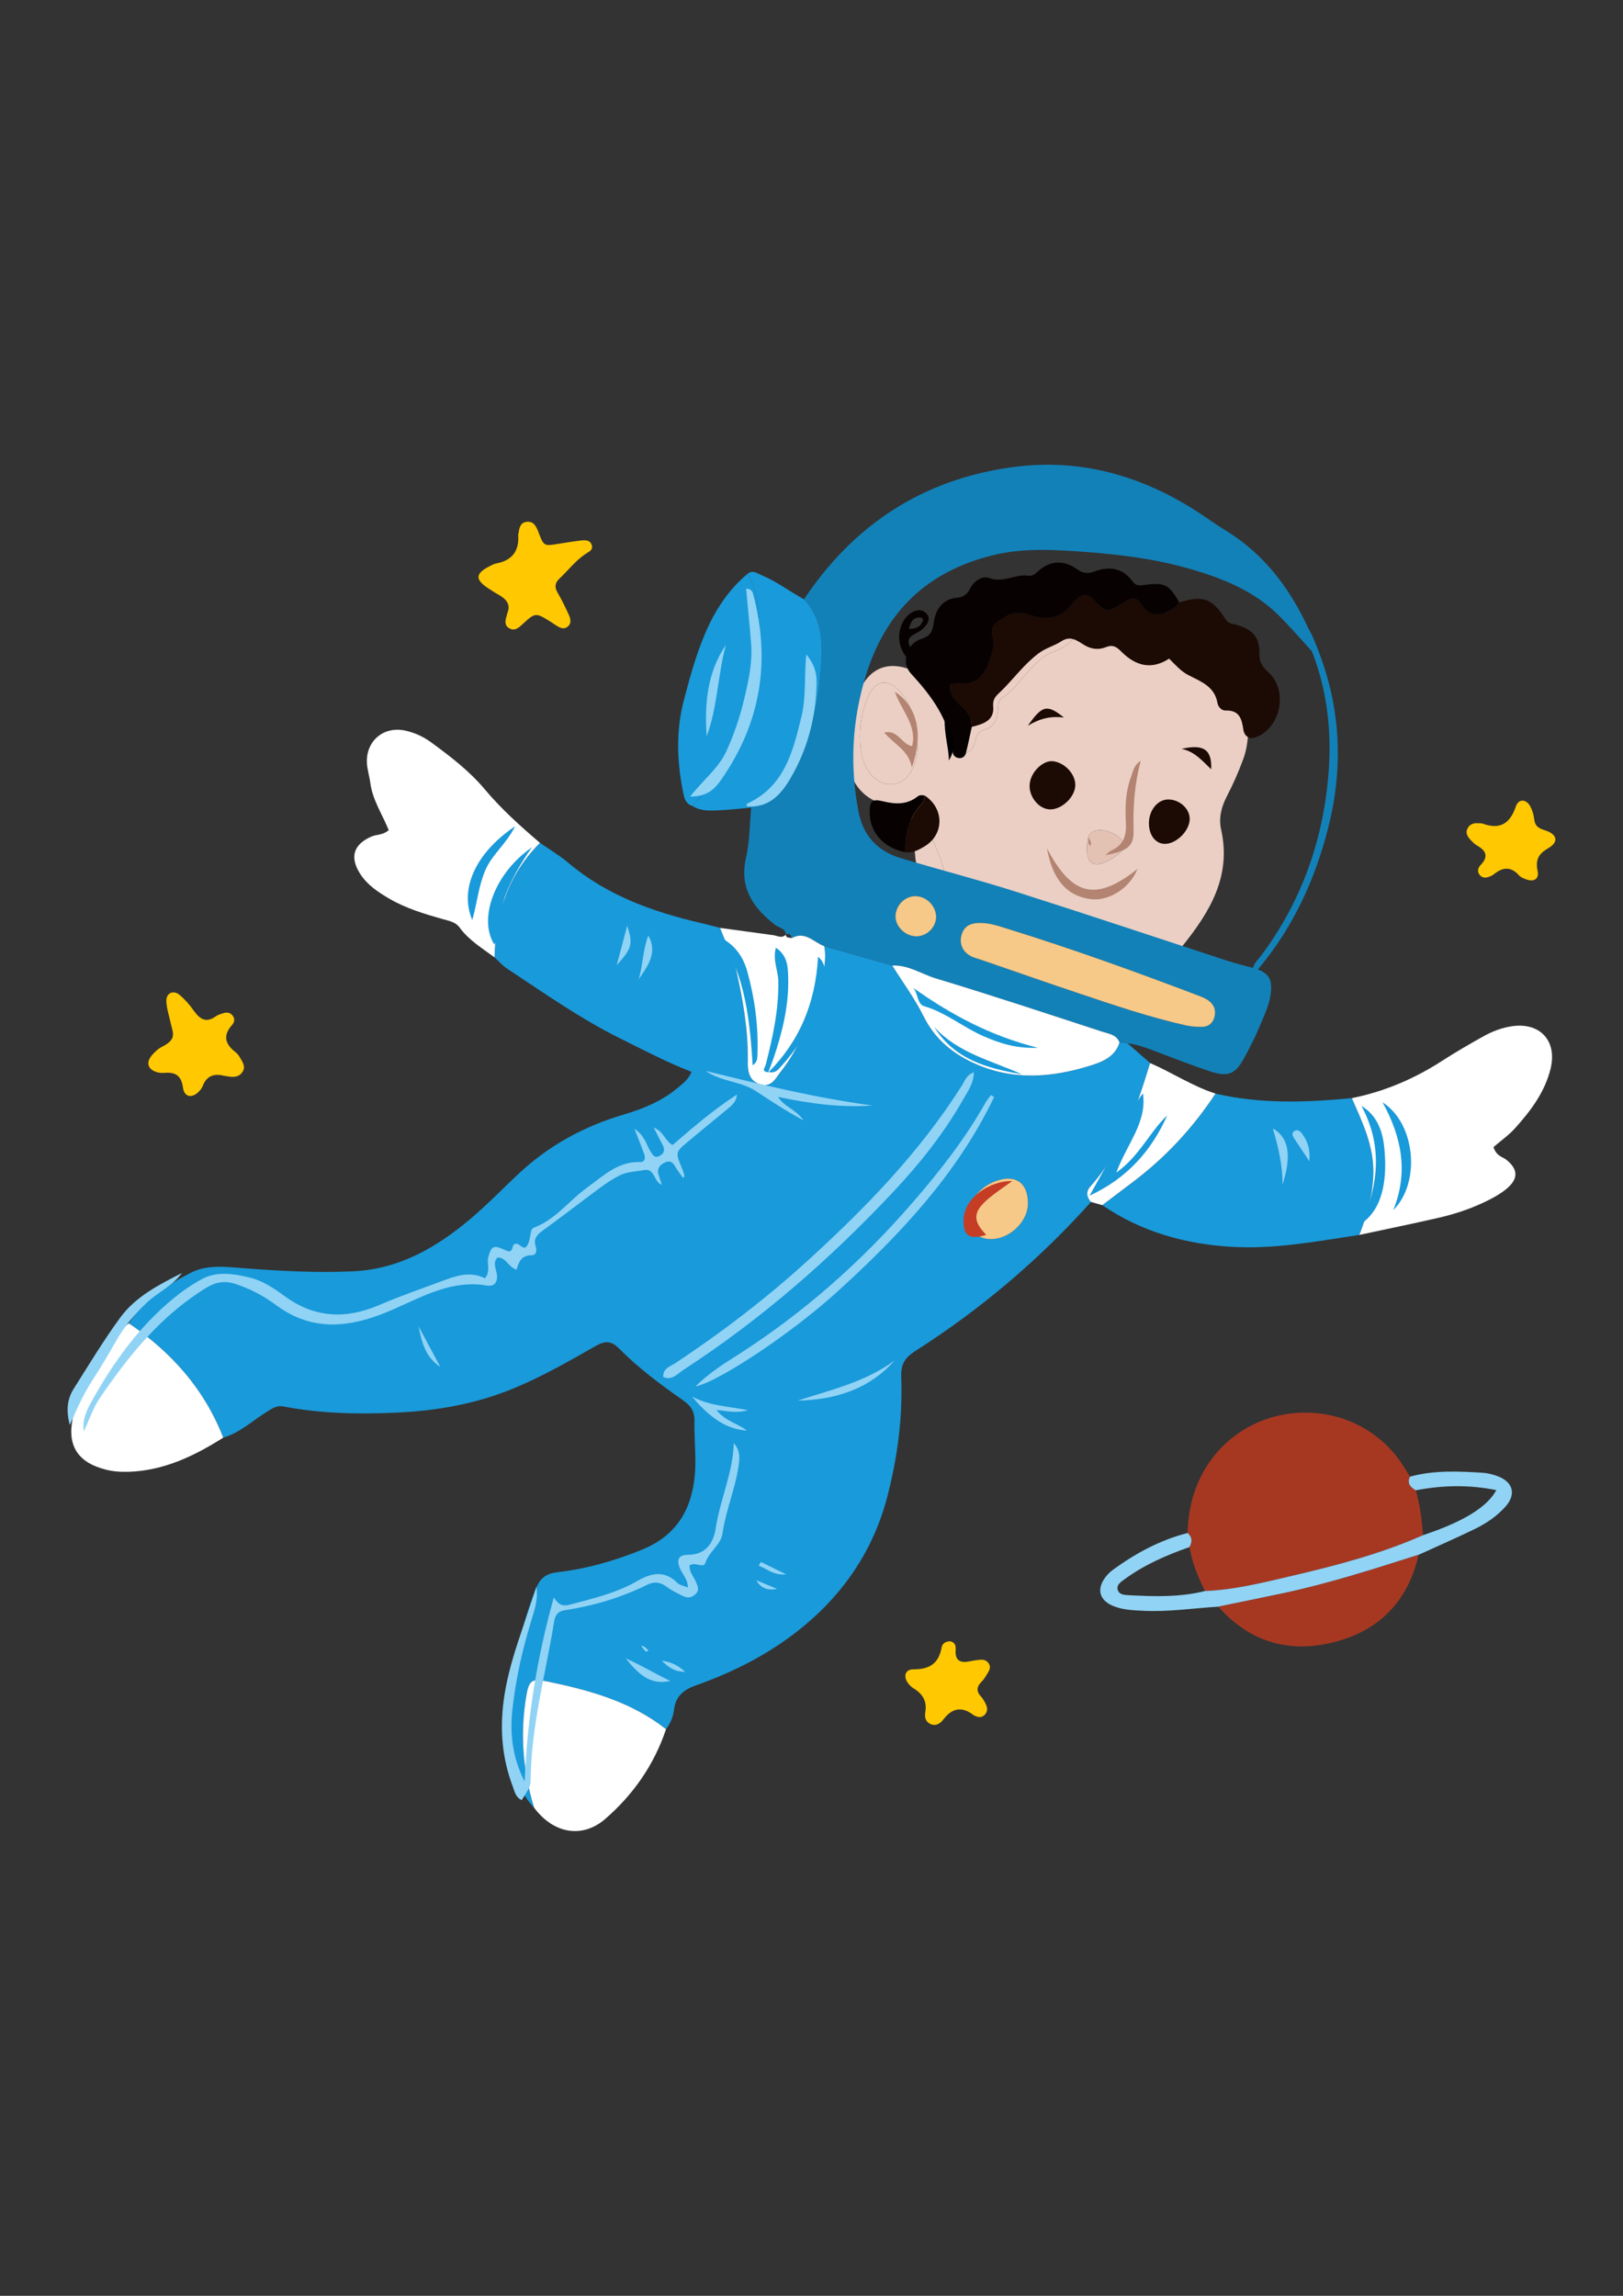 <?xml version="1.0" encoding="UTF-8"?>
<!DOCTYPE svg PUBLIC "-//W3C//DTD SVG 1.1//EN" "http://www.w3.org/Graphics/SVG/1.1/DTD/svg11.dtd">
<!-- Creator: CorelDRAW 2021 (64-Bit) -->
<svg xmlns="http://www.w3.org/2000/svg" xml:space="preserve" width="210mm" height="297mm" version="1.1" style="shape-rendering:geometricPrecision; text-rendering:geometricPrecision; image-rendering:optimizeQuality; fill-rule:evenodd; clip-rule:evenodd"
viewBox="0 0 21000 29700"
 xmlns:xlink="http://www.w3.org/1999/xlink"
 xmlns:xodm="http://www.corel.com/coreldraw/odm/2003">
 <rect x="0" y="0" width="21000" height="29700" fill="#333333" stroke="none"/>
 <defs>
  <style type="text/css">
   <![CDATA[
    .fil13 {fill:black;fill-rule:nonzero}
    .fil6 {fill:#070201;fill-rule:nonzero}
    .fil8 {fill:#1281B8;fill-rule:nonzero}
    .fil7 {fill:#199ADA;fill-rule:nonzero}
    .fil5 {fill:#1C0A05;fill-rule:nonzero}
    .fil1 {fill:#90D3F5;fill-rule:nonzero}
    .fil0 {fill:#A63822;fill-rule:nonzero}
    .fil11 {fill:#B38471;fill-rule:nonzero}
    .fil12 {fill:#C53D25;fill-rule:nonzero}
    .fil4 {fill:#E3C1B3;fill-rule:nonzero}
    .fil3 {fill:#EBCFC4;fill-rule:nonzero}
    .fil10 {fill:#F6C988;fill-rule:nonzero}
    .fil2 {fill:#FFC800;fill-rule:nonzero}
    .fil9 {fill:white;fill-rule:nonzero}
   ]]>
  </style>
 </defs>
 <g id="Layer_x0020_1">
  <path class="fil0" d="M15365.47 19831.8c10.22,-329.7 90.62,-637.4 280.65,-912.17 581.11,-840.3 1837.62,-864.78 2449.18,-46.06 54.32,72.71 98.81,152.76 147.82,229.44 -40.39,87.1 6.28,136.76 75.86,176.58 53.15,190 81.52,383.95 92.94,580.62 -546.33,241.92 -1121.59,392.02 -1700.63,527.24 -369.22,86.22 -738.15,179.66 -1120.11,195.13 -90.16,-181.3 -166.86,-367.36 -200.55,-568.59 37.16,-67.04 38.05,-129.05 -25.16,-182.19z"/>
  <path class="fil1" d="M15365.47 19831.8c63.21,53.15 62.32,115.15 25.18,182.19 -297.12,104.16 -584.5,228.36 -839.88,416.24 -45.24,33.29 -106.8,69.09 -88.71,135.61 17.99,66.17 88.46,67.64 144.38,70.61 330.05,17.5 660,27.3 984.74,-53.92 381.96,-15.47 750.89,-108.9 1120.11,-195.13 579.06,-135.22 1154.3,-285.32 1700.67,-527.28 508.95,-169.16 828,-358.45 948.97,-583.07 -355.41,-72 -697.92,-63.74 -1041.93,2.49 -69.58,-39.81 -116.25,-89.48 -75.86,-176.58 310.36,-84.96 626.4,-70.28 942.08,-50.3 65.54,4.15 132.37,21.56 194.15,44.75 198.05,74.31 241.01,232.86 102.25,390.41 -111.16,126.23 -251.11,220.24 -401.24,293.2 -239.09,116.17 -482.97,222.51 -724.82,333.04 -583.63,185.29 -1166.45,373.54 -1766.57,500.34 -274.63,58.03 -549.76,113.66 -824.67,170.38 -322.14,19.51 -642.5,69.21 -966.74,53.5 -132.93,-6.44 -266.47,-10.48 -391.14,-61.13 -183.68,-74.62 -221.53,-219.87 -100.96,-376.48 25.03,-32.52 54.95,-63.09 87.94,-87.34 295.63,-217.44 614.25,-389.26 972.05,-481.53z"/>
  <path class="fil0" d="M15764.32 20784.79c274.91,-56.72 550.04,-112.35 824.67,-170.38 600.13,-126.81 1182.95,-315.05 1766.57,-500.34 -137.55,601.7 -512.84,985.11 -1103.29,1132.22 -578.34,144.07 -1085.44,-6.32 -1487.95,-461.5z"/>
  <path class="fil2" d="M6566.35 7925.14c42.42,-101.69 -12.44,-173.57 -110.58,-228.41 -50.59,-28.26 -99.31,-60.11 -147.63,-92.23 -162.24,-107.82 -155.84,-186.94 22.42,-277.43 29.47,-14.96 59.76,-31.97 91.58,-38.06 201.99,-38.62 296.59,-158.55 282.98,-363.9 -0.54,-8.12 1.7,-16.47 3.08,-24.64 11.17,-66.57 21.68,-139.27 104.34,-149.47 93.17,-11.5 125.76,58.64 154.02,132.21 70.21,182.82 71.28,181.93 250.9,153.21 98.19,-15.7 196.4,-31.99 295.14,-43.31 57.45,-6.58 123.62,-11.36 144.85,60.92 17.92,60.95 -34.6,81.36 -77.37,109.55 -132.76,87.48 -228.5,215.53 -342.91,323.3 -56.32,53.04 -64.19,106.91 -24.27,176.17 53.73,93.22 101.26,190.35 146.13,288.24 24.45,53.34 39.59,114.36 -17.64,158.67 -47.04,36.44 -94.4,12.25 -137.92,-14.26 -28.28,-17.24 -54.81,-37.36 -83.02,-54.71 -191.75,-117.85 -192.82,-118.79 -364.51,38.85 -45.13,41.44 -91.11,81.31 -152.64,54.72 -79.15,-34.2 -69.13,-102.53 -47.06,-169.87 2.55,-7.85 4.14,-16.04 10.11,-39.55z"/>
  <path class="fil2" d="M2891.12 13915.48c-115.89,-28.6 -216.95,-2.45 -267.96,133.47 -8.51,22.66 -24.38,43.7 -40.65,62.13 -89.11,100.85 -196.88,89.29 -214.43,-39.1 -22.61,-165.31 -104.44,-205.54 -248.47,-192.62 -32.13,2.89 -67.06,-1.68 -97.81,-11.67 -108.22,-35.18 -134.47,-121.05 -60.48,-211.35 36.14,-44.1 81.1,-87.13 131.23,-112.51 202.49,-102.46 145.88,-172.85 111.83,-326.66 -19.62,-88.67 -49.25,-177.49 -52.05,-266.93 -3.24,-103.72 90.35,-147.07 170.54,-80.12 69.21,57.79 130.69,128.31 182.86,202.2 77.51,109.78 158.53,168.04 286.63,75.41 26.18,-18.92 59.99,-28.14 91.3,-38.9 51.75,-17.8 100.42,-10.24 131.88,36.94 25.76,38.62 15.87,81.57 -13.53,114.61 -122.36,137.41 -87.85,250.41 47.99,353.08 25.52,19.29 44.45,49.54 60.99,77.89 33.32,57.12 71.3,115.19 21.61,183.14 -39.53,54.06 -95.29,60.69 -155.42,54.36 -24.67,-2.62 -49.13,-7.56 -86.06,-13.37z"/>
  <path class="fil2" d="M12298.46 21232.95c61.11,15.56 70.74,59.24 66.76,114.59 -10.29,143.71 70.04,169.47 189.79,142.77 32.39,-7.23 65.59,-11.06 98.53,-15.63 50.68,-7.02 101.41,-8.14 135.54,38.33 44.31,60.32 3.38,109.81 -26.43,158.8 -17.22,28.3 -35.23,57.51 -58.68,80.38 -62.93,61.37 -78.17,121.14 -13.25,192.17 27.53,30.12 48.81,67.53 66.34,104.76 22.42,47.62 23.17,97.02 -18.48,137.08 -33.83,32.53 -73.5,33.13 -114.73,14.25 -7.56,-3.47 -16.59,-4.78 -22.89,-9.71 -151.15,-118.58 -278.62,-99.19 -395.92,54.95 -38.27,50.3 -100.54,92.84 -174.86,52.75 -61.93,-33.43 -67.15,-96.32 -57.47,-152.88 24.55,-143.64 -40.04,-236.09 -155.31,-306.57 -20.97,-12.81 -40.08,-30.45 -56.12,-49.23 -79.61,-93.19 -55.58,-195.28 59.47,-194.37 208.57,1.63 326.74,-78.03 363.18,-285.34 9.02,-51.36 57.58,-79.02 114.53,-77.1z"/>
  <path class="fil2" d="M19134.69 10649.86c16.45,1.42 34.2,-0.46 49.25,5.02 223.93,81.36 353.83,1.07 429.59,-221.81 34.69,-102.01 133.14,-97.98 185.19,-3.61 27.32,49.54 45.96,108.15 51.66,164.38 8.96,88.31 51.07,120.1 135.52,145.86 163.89,49.98 186.69,152.11 48.42,232.05 -129.05,74.62 -168.98,150.85 -139.02,296.45 21.93,106.49 -50.61,146.13 -156.47,104.76 -30.45,-11.9 -64.52,-25.99 -85.23,-49.42 -104.83,-118.62 -211.79,-105.16 -324.12,-13.9 -12.67,10.29 -27.6,18.46 -42.6,25.1 -47.86,21.19 -98.4,30.89 -137.62,-11.88 -40.69,-44.38 -26.76,-95.88 9.75,-133.84 105.37,-109.55 67.67,-185.8 -48.63,-251.49 -28.28,-15.98 -52.61,-40.46 -75.44,-64.21 -41.32,-43.02 -77.56,-92.07 -47.27,-154.47 28.78,-59.26 84.23,-75.15 147.02,-68.99z"/>
  <path class="fil3" d="M14010.68 8093.23c51.17,15.38 76.07,61.72 112.44,94.71 86.21,78.16 157.94,92.07 251.98,-8.7 103.93,-111.37 161.93,-94.27 253.91,34.58 28.89,40.46 49.32,86.96 78.23,127.4 106.79,149.42 156.8,167.88 334.81,105.07 107.82,-38.03 206.27,-74.31 280.68,53.73 27.76,47.74 77.6,57.63 130.52,53.57 43.37,-3.33 98.21,4.03 109.88,41.79 41.84,135.43 131.44,168.26 258.06,143.66 6.48,-1.26 20.81,6.07 21.33,10.57 24.45,209.67 307.98,243.6 310.43,482.81 2.07,201.79 3.52,396.94 -66.85,588.35 -60.34,164.1 -130.17,323.51 -210.95,478.63 -70.7,135.78 -108.92,281.56 -74.8,433.9 134.68,601.23 -145.39,1062.57 -497.93,1501.33 -34.65,43.12 -77.04,65.08 -128.73,60.43 -65.92,-5.93 -133.23,-13.14 -196.26,-32.06 -930.09,-279.11 -1856.7,-568.91 -2763.85,-917.18 1.1,-24.87 7.88,-51.07 2.45,-74.43 -65.4,-282.14 -228.57,-527.92 -298.48,-810.46 -23.91,-96.6 -123.06,-96.01 -199.64,-22.02 -484.75,5.32 -763.25,-268.22 -756.32,-748.2 3.76,-260.14 49.96,-513.73 156.98,-752.01 133.05,-296.29 373.85,-394.85 676.64,-270.22 371.72,153 524.34,462.82 573.18,839.51 -59.38,86.4 -75.11,168.23 40.43,219.75 87.55,39.04 171.31,-4.03 202.97,-115.15 21.18,-74.36 29.75,-146.2 118.6,-168.7 137.39,-34.83 169.31,-145.04 183.51,-264.27 6.88,-57.8 0.26,-124.15 56.75,-155.98 126.95,-71.47 199.85,-190.7 293.91,-293.53 103.51,-113.17 224.95,-250.55 356.77,-293.88 195.5,-64.26 292.05,-192.53 389.35,-343zm-2141.51 1524.6c-15.58,-250.95 -55.79,-496.23 -238.63,-687.51 -148.84,-155.72 -306.48,-124.5 -392.68,69.32 -68.15,153.21 -105.26,321.9 -108.27,481.48 -3.29,175.16 8.35,366.54 126.44,520.85 166.83,218.02 447.98,185.2 555.92,-67.8 42.27,-99.09 71.51,-204.29 57.22,-316.34zm2195.62 1344.72c-1.77,154.79 37.71,220.08 132.77,219.59 106.61,-0.54 347.34,-160.21 353.54,-234.48 7.19,-86.36 -162.68,-204.24 -299.81,-208.06 -139.53,-3.89 -184.53,49.91 -186.5,222.95z"/>
  <path class="fil3" d="M14010.68 8093.23c-97.3,150.47 -193.87,278.74 -389.41,343.02 -131.83,43.33 -253.26,180.71 -356.77,293.88 -94.06,102.83 -166.97,222.04 -293.91,293.53 -56.51,31.82 -49.88,98.16 -56.75,155.98 -14.19,119.23 -46.1,229.44 -183.51,264.27 -88.85,22.52 -97.42,94.34 -118.6,168.7 -31.64,111.14 -115.41,154.19 -202.97,115.15 -115.54,-51.52 -99.8,-133.37 -40.43,-219.75 113.61,-63 145.48,-214.88 293.93,-250.83 77,-18.64 81.48,-115.27 61.64,-194.34 -31.61,-125.95 0.42,-211.59 142.42,-235.74 38.97,-6.63 100,-25.38 107.78,-51.43 69.63,-233.1 321.09,-272.49 452.87,-436.54 33.16,-41.27 75.08,-68.15 124.71,-76.04 106.02,-16.84 175.4,-72.52 236.13,-162.37 58.21,-86.12 145.1,-107.66 222.87,-7.49z"/>
  <path class="fil3" d="M11717.88 10438.91c76.58,-73.99 175.74,-74.59 199.64,22.02 69.91,282.54 233.08,528.33 298.48,810.46 5.43,23.36 -1.35,49.56 -2.45,74.43 -78.56,13.04 -143.69,-31.43 -215.13,-49.35 -103.37,-25.94 -146.32,-89.97 -154.09,-195.56 -12.76,-173.2 -38.75,-345.38 -55.55,-518.35 -5.7,-58.81 -2.9,-117.5 -70.9,-143.65z"/>
  <path class="fil3" d="M11869.17 9617.83c14.32,112.07 -14.95,217.25 -57.23,316.35 -107.94,253 -389.1,285.81 -555.92,67.8 -118.09,-154.32 -129.73,-345.71 -126.44,-520.85 3.01,-159.57 40.13,-328.25 108.27,-481.48 86.21,-193.81 243.85,-225.03 392.68,-69.32 182.85,191.27 223.06,436.55 238.64,687.5z"/>
  <path class="fil4" d="M14064.79 10962.55c1.96,-173.02 46.97,-226.82 186.48,-222.95 137.15,3.82 307,121.7 299.81,208.06 -6.18,74.25 -246.93,233.94 -353.54,234.48 -95.02,0.49 -134.5,-64.8 -132.75,-219.59z"/>
  <path class="fil5" d="M15258.69 7793.07c308.05,-93.07 423.73,-56.14 597.66,216.77 40.76,63.95 91.05,57.4 143.55,72.84 207.81,61.13 300.04,158.31 295.28,373.68 -2.63,118.53 44.61,174.18 121.99,246.07 250.81,233 154.12,709.36 -162.51,833.02 -92.4,36.09 -154.84,-15.05 -166.74,-95.97 -20.97,-142.52 -52.55,-254.17 -231.61,-247.59 -50,1.84 -95.38,-48.84 -103.48,-97.14 -35.96,-214.45 -215.3,-278.72 -373.47,-359.61 -100.12,-51.21 -168.67,-131.9 -252.09,-214.73 -233.29,152.76 -440.56,90.21 -623.33,-95.52 -58.36,-59.31 -108.66,-88.34 -194.71,-52.9 -86.42,35.6 -179.2,28.89 -264.78,-18.85 -97.21,-54.22 -181.62,-141.63 -312.88,-56.28 -92.16,59.92 -198.5,83.69 -295.3,156.66 -184.24,138.9 -313.6,319.03 -471.75,475.95 -67.6,67.08 -123.2,99.42 -113.38,212.85 15.82,182.47 -134.7,225.84 -277.06,260.82 8.75,-121.42 -63.35,-199.76 -143.13,-276.27 -75.16,-72.08 -155.28,-144.43 -134.07,-277.67 50.45,-2.96 91.47,-10.59 131.39,-6.79 191,18.17 296.42,-94.75 356.49,-250.22 40.83,-105.63 93.05,-237.35 63.05,-333.27 -56.75,-181.46 67.24,-216.69 164.97,-282.01 98.47,-65.82 215.58,-53.6 313.3,-20.07 224.6,77.05 405.18,41.6 550.71,-150.27 19.83,-26.15 45.57,-48.44 71,-69.63 69.27,-57.72 129.89,-50.52 194.93,15.28 178.8,180.83 180.83,179.36 403.73,37.47 84.75,-53.95 154.3,-79.78 223.76,33.2 78.7,127.98 209.18,160.14 333.74,88.94 54.57,-31.26 121.73,-55.55 154.74,-118.76z"/>
  <path class="fil6" d="M15258.69 7793.07c-33.01,63.21 -100.17,87.5 -154.74,118.7 -124.57,71.21 -255.05,39.06 -333.74,-88.94 -69.48,-112.98 -139,-87.15 -223.76,-33.2 -222.9,141.89 -224.93,143.34 -403.73,-37.47 -65.07,-65.78 -125.67,-72.99 -194.93,-15.28 -25.43,21.18 -51.15,43.47 -71,69.63 -145.53,191.85 -326.11,227.33 -550.71,150.27 -97.74,-33.53 -214.85,-45.75 -313.3,20.07 -97.72,65.33 -221.71,100.56 -164.97,282.01 30,95.94 -22.23,227.66 -63.05,333.27 -60.08,155.47 -165.5,268.38 -356.49,250.22 -39.92,-3.8 -80.94,3.83 -131.39,6.79 -21.23,133.25 58.89,205.59 134.07,277.67 79.78,76.51 151.88,154.86 143.13,276.27 -24.87,112.98 -47.37,226.57 -75.79,338.66 -10.89,42.89 -45.55,71.7 -93.24,65.1 -44.63,-6.18 -74.99,-35.11 -79.54,-81.85 -40.18,-412.49 -271.88,-721.6 -540.17,-1013.09 -124.39,-135.15 -62.02,-381.57 132.93,-445.5 128.57,-42.18 148,-100.56 164.36,-219.07 22.56,-163.38 115.62,-299.3 303.05,-315.46 87.92,-7.58 131.44,-49.86 168.6,-121.66 50.94,-98.47 156.85,-165.45 246.59,-132.18 180.79,67.04 336,-55.6 504.98,-30.1 56.93,8.59 91.82,-28.46 129.5,-61.48 161.44,-141.49 335.06,-140.54 502.6,-21.81 77.96,55.27 139.42,59.96 225.66,27.46 189.19,-71.26 363.02,-45.38 489.46,127.73 42.32,57.94 82.79,57.14 147.54,48.13 269.85,-37.49 327.14,-5.57 458.08,225.11z"/>
  <path class="fil6" d="M11714.89 11025.97c-280.44,-54.81 -463.31,-259.32 -462.05,-516.71 0.72,-147.79 31.68,-178.41 173.48,-143.1 159.53,39.74 309.45,45.68 446.29,-62.41 28.46,-22.49 61.37,-18.76 94.06,-10.83 -9.38,31.36 -9.43,71.72 -29.63,92.7 -173.29,179.99 -231.69,397.96 -222.15,640.35z"/>
  <path class="fil5" d="M11714.89 11025.97c-9.52,-242.39 48.88,-460.36 222.15,-640.34 20.2,-20.97 20.23,-61.32 29.63,-92.7 250.97,165.15 252.18,500.4 -0.98,654.47 -75.19,45.72 -155.67,89.52 -250.8,78.57z"/>
  <path class="fil7" d="M14115.83 15548.85c-668.57,747.62 -1427.93,1389.34 -2272.43,1928.57 -134.82,86.08 -188.95,171.06 -182.56,336.74 20.25,525.93 -49.11,1047.73 -181.76,1554.33 -175.05,668.54 -545.11,1225.61 -1078.46,1667.03 -413.77,342.46 -885.75,586.92 -1389.94,764.89 -164.61,58.1 -267.93,139.14 -289.8,318.82 -10.9,89.53 -46.22,176.45 -103.22,250.67 -451.12,-355.69 -986.9,-503.27 -1534.47,-616.91 -206.97,-42.95 -240.85,-15.7 -276.55,204.02 -78.54,483.46 -39.36,960.12 103.97,1428.32 -177.84,-188.7 -264.5,-421.8 -305.9,-670.13 -62.16,-372.73 -55.86,-749.26 30.15,-1115.94 83.3,-355.08 161.14,-712.83 301.51,-1053.62 55.84,-135.56 135.28,-189.7 274.66,-205.99 381.62,-44.64 747.79,-149.08 1104.02,-295.66 467.93,-192.54 657.77,-562.56 680.26,-1038.75 9.78,-207.18 -14.72,-415.8 -9.8,-623.44 2.94,-123.99 -48.58,-197.45 -145.3,-265.18 -293.14,-205.26 -581.02,-419.23 -833.25,-674.07 -104.04,-105.12 -187.69,-93.98 -304.41,-27.32 -338.57,193.38 -676.17,386.3 -1038.66,538.09 -484.33,202.81 -986.77,294.16 -1504.09,319.87 -498.98,24.8 -998.11,16.45 -1491.14,-78.1 -85.79,-16.45 -139.11,21.82 -204.21,61.11 -191.15,115.38 -354.66,277.8 -576,342.14 -244.34,-627.64 -669.6,-1105.81 -1221.62,-1479.31 199.1,-301.35 491.7,-494.34 801.83,-654.06 212,-109.18 454.13,-75.81 687.12,-58.24 472.2,35.63 945.6,61.86 1418.6,39.31 591.15,-28.21 1077.81,-309.77 1516.43,-681.12 215.23,-182.21 412.09,-386.07 618.07,-579.27 389.17,-365.02 843.61,-614.27 1354.27,-764.96 256.38,-75.65 501.76,-175.18 709.28,-350.81 62.37,-52.78 131.22,-99.42 175.54,-203.61 -321.91,-124.18 -619.13,-281.75 -920.48,-430.89 -515.87,-255.29 -984.1,-586.64 -1462.55,-901.74 -61.46,-40.48 -111.3,-98.61 -166.51,-148.58 13.76,-566.2 177.12,-1072.94 588.42,-1481.18 122.19,85.23 251.95,161.47 365.24,257.2 501.81,424.01 1097.16,637.18 1724.73,781.46 80.57,18.53 160.27,40.9 240.36,61.46 64.59,179.27 163.71,344.49 206.26,533.19 87.9,389.78 158.06,781.39 152.32,1182.9 -1.87,130.46 8.17,255.78 156.01,305.74 151.6,51.24 206.59,-81.94 272.98,-166.09 229.93,-291.41 362.09,-634.1 464.98,-984.97 59.94,-204.42 135.91,-412.49 95.03,-634.62 293.37,83.58 586.76,167.14 880.13,250.71 136.38,217.72 290.78,426.46 404.53,655.43 141.26,284.36 357.93,469.58 636.77,600.41 504.72,236.81 1018.1,197 1528.56,36.35 151.36,-47.64 315.88,-113.86 370.32,-298.25 34.65,4.04 69.3,8.1 103.95,12.15 97.42,85.14 194.85,170.28 292.23,255.41 -174.83,572.08 -363.51,1137.29 -772.61,1596.19 -59.13,66.4 -51.12,135.49 7.19,200.3zm-815.44 25.13c4.18,-276.13 -167.16,-391.95 -427.84,-290.2 -146.44,57.16 -252.16,163.24 -329.84,293.2 -111.27,186.13 11.94,419.53 229.55,449.47 252.05,34.67 524.26,-198.55 528.13,-452.47z"/>
  <path class="fil8" d="M11544.96 12490.86c-293.37,-83.56 -586.76,-167.14 -880.13,-250.72 -135.99,-49.37 -246.59,-200.15 -418.79,-104.83 -10.96,-42.16 -32.85,-65.98 -79.89,-47.72l3.26 2.28c-8.05,-83.11 -89.81,-86.03 -138.22,-123.41 -288.33,-222.72 -468.42,-481.44 -377.65,-875.84 47.97,-208.39 45.62,-428.35 65.96,-643.13 185.19,-26.46 312.94,-127.89 416.48,-283.41 283.29,-425.51 428.75,-898.47 473.39,-1399.46 31.34,-351.68 71.52,-717.75 -206.96,-1011.66 645.19,-965.55 1534.45,-1549.4 2690.1,-1708.65 899.33,-123.92 1711.01,116.69 2457.33,612.78 97,64.47 191.07,133.72 290.66,193.87 614.08,371 969.5,937.25 1218.91,1587.79 -46.17,39.99 -63.18,-0.7 -83.58,-15.02 -19.93,-14 -34.25,-36 -51.17,-54.34 -123.97,-134.44 -243.48,-273.37 -372.84,-402.4 -341.6,-340.71 -777.75,-504.81 -1229.38,-627.92 -458.62,-125.02 -929.18,-175.95 -1404.04,-207.71 -367.27,-24.57 -725.8,-35.93 -1088.03,55.35 -840.82,211.87 -1374.49,729.31 -1628.29,1555.68 -177.29,577.26 -207.15,1155.77 -95.94,1748.04 60.71,323.35 247.38,520.7 550.78,611.77 493.4,148.12 993,276.2 1483.79,432.23 918.8,292.09 1833.02,598.59 2749.6,897.7 102.43,33.43 207.62,58.45 311.8,86.36 215.22,57.68 270.55,142.75 235.85,362.53 -22.37,141.66 -86.59,269.15 -140.46,399.16 -57.17,138.01 -126.07,271.67 -197.21,403.25 -116.34,215.2 -208.16,254.17 -450.24,174.23 -236.62,-78.16 -468.53,-170.7 -702,-258.25 -116.92,-43.86 -233.29,-88.67 -358.86,-102.41 -34.83,-4.13 -69.48,-8.17 -104.13,-12.11 -39.39,-101.8 -139.27,-111.02 -222.83,-138.23 -715.68,-233.07 -1429.8,-471.54 -2150.42,-688.31 -188.08,-56.61 -358.97,-178.01 -566.85,-167.49zm1125.36 -551.01c-136.33,2.82 -208.27,56.84 -233.87,175.65 -23.49,108.99 29.54,210.33 140.18,260.98 37.54,17.19 78.65,26.5 117.92,39.99 423.69,145.67 846.46,294.14 1271.27,436.49 456.14,152.85 911.96,307.72 1382.31,412.88 64.02,14.32 131.37,18.04 197.24,18.57 83.16,0.68 144.13,-40.13 166.97,-122.48 21.44,-77.32 7.49,-147.65 -56.96,-203.28 -45.1,-38.94 -98.37,-59.59 -153.14,-80.41 -807.12,-306.92 -1619.1,-600.02 -2444.03,-855.79 -125.88,-39.04 -252.15,-85.76 -387.89,-82.6zm-818.97 -346.39c-133.46,-4.53 -252.26,105.53 -263.9,244.48 -11.41,136.24 115.4,269.4 261.75,274.8 134.52,4.97 257.85,-108.99 263.08,-243.13 5.47,-140.67 -117.95,-271.3 -260.93,-276.15z"/>
  <path class="fil7" d="M15727.37 14147.58c584.06,136.52 1173.38,114.99 1763.91,58.42 136.59,311.55 285.37,617.24 278.27,972.74 -5.6,280.23 -80.8,540.23 -180.9,796.72 -547.24,82.43 -1092.74,187.3 -1650.37,154.39 -604.42,-35.68 -1170.61,-193.9 -1675.85,-539.3 132.72,-100.45 265.11,-201.23 398,-301.33 422.45,-318.17 775.85,-700.78 1066.94,-1141.64z"/>
  <path class="fil9" d="M17588.67 15975.46c100.1,-256.5 175.3,-516.48 180.9,-796.72 7.09,-355.48 -141.68,-661.19 -278.27,-972.74 421.45,-84.4 808.69,-250.15 1169.53,-483.21 174.69,-112.84 355.16,-217.21 536.94,-318.36 108.92,-60.62 225.58,-105.44 350.82,-126.28 370.6,-61.67 603.89,180.39 514.41,547.24 -72.99,299.23 -253.98,540.87 -455.14,764.93 -87.55,97.51 -197.77,174.67 -283.71,248.99 38.73,120.31 116.31,124.13 165.11,162.98 152.2,121.19 160.27,242.73 10.68,371.19 -68.57,58.89 -149.54,105.86 -230.51,147.23 -208.5,106.52 -429.8,181.51 -657.34,233.73 -340.15,78.05 -682.18,147.77 -1023.42,221.02z"/>
  <path class="fil9" d="M6986.89 10903.87c-411.3,408.26 -574.67,914.99 -588.42,1481.18 -158.94,-118.44 -331.52,-220.52 -451.08,-385.49 -52.92,-73.01 -136.68,-86.12 -217.4,-108.94 -239.94,-67.87 -479.2,-139.77 -696.38,-266.79 -144.1,-84.26 -283.03,-176.96 -374.97,-321.76 -136.87,-215.57 -83.63,-379.05 147.54,-480.01 68.06,-29.72 149.5,-16.91 223.04,-82.65 -78.94,-199.31 -208.13,-386.73 -237.62,-610.49 -11.92,-90.44 -42.02,-179.66 -44.45,-269.96 -7.56,-279.41 221.59,-466.9 494.31,-408.03 122.87,26.53 236.83,78.94 338.49,153.51 248.19,182.02 492.42,368.13 692.32,606.24 214.3,255.25 461.47,477.54 714.62,693.19z"/>
  <path class="fil9" d="M6910.64 23385.29c-143.34,-468.2 -182.53,-944.86 -103.97,-1428.32 35.7,-219.71 69.58,-246.96 276.55,-204.02 547.58,113.63 1083.36,261.22 1534.47,616.91 -153.39,459.41 -423.06,845.25 -784.05,1159.04 -300.94,261.61 -673.53,190.97 -923,-143.61z"/>
  <path class="fil9" d="M1666.87 17119.02c552.02,373.5 977.29,851.67 1221.62,1479.31 -376.18,238.49 -770.33,427.51 -1227.08,441.7 -99.98,3.1 -198.82,-4.06 -296.92,-29.23 -354.5,-90.95 -498.61,-305.85 -422.43,-666.16 57.17,-270.41 168.89,-522.87 323.7,-752.41 115.88,-171.81 234.01,-343.87 401.11,-473.21z"/>
  <path class="fil7" d="M10402.44 7752.96c278.46,293.9 238.3,659.98 206.96,1011.66 -44.66,500.99 -190.1,973.95 -473.39,1399.46 -103.55,155.54 -231.3,256.97 -416.48,283.41 -131.93,11.8 -263.71,27.51 -395.94,34.16 -123.71,6.23 -249.92,16.15 -362.99,-54.09 71.21,-80.75 146.37,-158.34 212.85,-242.78 530.51,-673.79 713.84,-1446.83 637.25,-2288.32 -14.79,-162.37 -45.73,-328.62 -139.37,-471.87 65.05,-56.54 120.7,-9.14 179.52,14.96 197.3,80.89 365.82,212.28 551.59,313.41z"/>
  <path class="fil7" d="M9671.29 7424.57c93.66,143.24 124.6,309.51 139.37,471.87 76.6,841.51 -106.72,1614.53 -637.25,2288.32 -66.48,84.44 -141.63,162.03 -212.85,242.78 -97.65,-30.89 -110.46,-118.81 -125.95,-198.8 -75.23,-388.29 -88.87,-775.3 12.18,-1163.51 75.58,-290.38 154.61,-579.48 270.76,-856 126.46,-300.97 299.25,-572.47 553.74,-784.66z"/>
  <path class="fil9" d="M10246.04 12135.31c172.2,-95.32 282.8,55.46 418.79,104.83 40.88,222.15 -35.09,430.22 -95.03,634.62 -102.88,350.88 -235.04,693.56 -464.98,984.97 -66.4,84.16 -121.38,217.33 -272.98,166.09 -147.84,-49.96 -157.89,-175.28 -156.01,-305.74 5.74,-401.5 -64.44,-793.12 -152.32,-1182.9 -42.56,-188.7 -141.66,-353.92 -206.26,-533.19 229.83,31.52 459.62,63.49 689.57,94.2 54.34,7.26 111.21,47.16 162.63,-8.33 -0.02,0 -3.27,-2.28 -3.27,-2.28 3.96,53.8 48.13,40.36 79.86,47.73z"/>
  <path class="fil9" d="M15727.37 14147.58c-291.1,440.86 -644.49,823.46 -1066.92,1141.61 -132.9,100.1 -265.28,200.88 -398,301.33 -48.95,-13.84 -97.81,-27.67 -146.63,-41.58 -58.29,-64.91 -66.31,-134 -7.09,-200.41 409.1,-458.9 597.77,-1024.12 772.61,-1596.19 285.82,123.61 547.33,299.26 846.03,395.24z"/>
  <path class="fil9" d="M11544.96 12490.86c207.88,-10.52 378.75,110.88 566.91,167.49 720.62,216.79 1434.74,455.26 2150.42,688.31 83.56,27.21 183.42,36.45 222.83,138.23 -54.43,184.28 -218.94,250.5 -370.3,298.13 -510.46,160.65 -1023.82,200.46 -1528.56,-36.35 -278.85,-130.83 -495.51,-316.05 -636.77,-600.41 -113.73,-228.94 -268.15,-437.68 -404.53,-655.4z"/>
  <path class="fil10" d="M13300.39 15573.98c-3.85,253.93 -276.08,487.15 -528.13,452.46 -217.61,-29.94 -340.81,-263.36 -229.55,-449.47 77.68,-129.94 183.4,-236.04 329.84,-293.2 260.66,-101.72 432.02,14.07 427.84,290.21z"/>
  <path class="fil10" d="M12670.33 11939.82c135.73,-3.13 261.99,43.61 387.85,82.62 824.93,255.76 1636.92,548.87 2444.03,855.79 54.78,20.83 108.05,41.48 153.14,80.41 64.45,55.65 78.38,125.97 56.96,203.28 -22.84,82.36 -83.79,123.17 -166.97,122.48 -65.87,-0.54 -133.23,-4.27 -197.24,-18.57 -470.37,-105.16 -926.17,-260.03 -1382.31,-412.88 -424.81,-142.35 -847.56,-290.82 -1271.27,-436.49 -39.27,-13.49 -80.38,-22.8 -117.92,-39.99 -110.64,-50.66 -163.66,-152.01 -140.18,-260.98 25.63,-118.78 97.57,-172.82 233.91,-175.67z"/>
  <path class="fil10" d="M11851.35 11593.46c142.96,4.85 266.39,135.49 260.91,276.15 -5.23,134.14 -128.54,248.1 -263.08,243.13 -146.34,-5.41 -273.16,-138.57 -261.75,-274.8 11.68,-138.94 130.47,-249 263.92,-244.48z"/>
  <path class="fil8" d="M16750.83 7954.86c176.03,102.87 238.47,286.6 305.39,457.96 293.14,750.77 327.48,1518.04 128.63,2298.68 -170.68,670.01 -452.53,1283.52 -898.14,1816.78 -15.16,18.15 -26.01,45.27 -73.27,36.16 -11.66,-87.87 59.68,-142.03 104.39,-202.02 510.02,-684.22 789.83,-1452.36 867.42,-2301.2 64.38,-704.41 -41.58,-1371.74 -377.91,-1998.1 -19.53,-36.38 -33.92,-75.53 -50.7,-113.4l-5.81 5.14z"/>
  <path class="fil1" d="M9654.19 7616.6c73.15,-0.88 84.67,46.1 93.89,81.22 226.33,862.09 93.21,1662.8 -420.32,2394.33 -79.77,113.63 -178.08,215.53 -397.86,211.77 172.27,-218.33 366.33,-364.49 466.55,-582.02 101.52,-220.31 177.84,-446.99 233.42,-682.36 55.55,-235.17 108.2,-470.44 88.62,-714.16 -18.94,-235.47 -42.51,-470.6 -64.3,-708.78z"/>
  <path class="fil1" d="M9659.14 10429.53c3.59,-16.94 2.87,-30.36 7.39,-32.45 483.96,-223.09 594.55,-674.7 704.74,-1132.57 60.46,-251.25 32.92,-506.98 60.88,-798.79 105.86,127.7 135.98,242.38 134.05,366.35 -6.95,448.93 -119.86,872.41 -349.76,1256.03 -119.45,199.32 -281.15,371.29 -557.3,341.43z"/>
  <path class="fil5" d="M13323 10143.99c14.16,-159.85 175.77,-314.95 308.07,-295.66 158.8,23.14 295.14,181.76 281.1,327.06 -15.09,156.24 -198.01,312.1 -345.28,294.19 -139.7,-17.02 -257.32,-174.01 -243.89,-325.59z"/>
  <path class="fil5" d="M14865.87 10651.05c-0.28,-168.91 112.79,-308.58 249.69,-308.49 149.63,0.11 281.82,122.45 277.9,257.18 -4.48,154 -179.1,322.89 -327.67,316.91 -117.11,-4.71 -199.68,-114.42 -199.92,-265.6z"/>
  <path class="fil1" d="M9392.97 8341.57c-107.42,392.35 -106.93,803.85 -249.73,1184.89 -27.96,-418.6 5.06,-824.96 249.73,-1184.89z"/>
  <path class="fil6" d="M12061.12 8498.44c-264.23,69.74 -328.18,51.94 -394.19,-97.14 -72.89,-164.61 -20.55,-373.8 115.26,-467.86 69.98,-48.48 147.63,-57.93 203.81,2.91 64.75,70.14 13.56,138.85 -40.99,194.06 -22.77,23.05 -52.61,39.99 -81.24,56.16 -57.66,32.6 -127.77,57.82 -101.97,145.11 23.52,79.61 79.75,122.03 164.87,126.33 38.85,1.97 81.78,-11.44 134.45,40.43zm-299.96 -362.91c102.74,1.03 157.45,-35.02 182.32,-112.4 2.61,-8.12 -14.95,-32.22 -25.03,-33.44 -90.46,-11.01 -133.63,40.38 -157.29,145.84z"/>
  <path class="fil11" d="M11578.25 8947.72c293.6,190.23 373.56,557.62 219.92,979.37 -41.93,-223.44 -228.92,-297.22 -357.14,-450.78 179.59,-40.81 225.45,154.74 360.99,176.37 66.39,-271.05 -137.97,-457.11 -223.77,-704.96z"/>
  <path class="fil7" d="M14788.36 14144.51c56.49,375.41 -208.01,651.56 -344.09,1025.29 306.37,-221.52 430.76,-526.35 658.07,-740.36 -204.68,464.03 -527.71,818.51 -1004.4,1038.47 119.68,-217.11 244.02,-431.78 357.72,-651.96 113.46,-219.73 169.49,-466.83 332.7,-671.44z"/>
  <path class="fil7" d="M9323.27 12127.49c183.61,97.18 291.67,245 345.49,438.32 96.53,346.73 143.66,698.46 132.2,1058.14 -1.86,58.07 2.19,117.76 -62.14,156.87 -36.89,-575.73 -92.14,-1144.48 -415.55,-1653.33z"/>
  <path class="fil7" d="M17624.22 15822.91c205.5,-499.17 272.09,-995.24 -8.23,-1515.78 171.36,102.66 267.89,276.85 294.18,528.31 38.83,371.37 3.72,779.05 -285.95,987.47z"/>
  <path class="fil7" d="M17888.68 14260.42c425.15,269.71 498.89,1036.81 138.95,1394.24 198.18,-489.94 108.44,-948.04 -138.95,-1394.24z"/>
  <path class="fil7" d="M9941.36 13870.82c-97.97,-5.18 -42.84,-60.5 -32.62,-100.5 90.41,-354.15 168.81,-709.45 161.82,-1078.96 -2.59,-136.73 -74.99,-268.47 -31.48,-431.2 152.23,102.04 155.42,247.21 159.29,382.6 10.31,361.2 -74.18,707.26 -189.33,1046.75 -21.3,62.79 -46.67,124.22 -70.16,186.27 0,0.01 2.48,-4.96 2.48,-4.96z"/>
  <path class="fil7" d="M6883.26 10961.71c-136.2,189.84 -252.09,389.69 -337.86,604.17 -82.6,206.55 -47.02,443.57 -148.82,654.4 -214.78,-341.8 10.1,-933.16 486.68,-1258.57z"/>
  <path class="fil7" d="M6110.82 11901.6c-170.89,-396.1 43.94,-871.94 554.45,-1212.24 -115.71,230.11 -298.34,365.24 -384.69,566.04 -88.96,206.83 -107.53,429.43 -169.76,646.2z"/>
  <path class="fil12" d="M13097.79 15278.77c-108.43,78.12 -217.46,149.7 -316.28,234.57 -192.87,165.64 -197.24,280.25 -20.42,461.97 -219.33,66.03 -297.76,13.51 -293.97,-191.89 1.28,-68.99 19.83,-129.73 52.22,-189.26 95.26,-175.16 341.46,-320.68 578.45,-315.39z"/>
  <path class="fil7" d="M11813.8 12777.98c485.26,343.35 996.19,622.37 1615.74,776.48 -263.1,11.03 -470.94,-46.64 -709.54,-151.95 -260.79,-115.12 -482.37,-304.01 -761.97,-385.6 -94.04,-27.42 -76.23,-168.54 -144.23,-238.93z"/>
  <path class="fil7" d="M9938.88 13875.79c407.86,-406.58 613.97,-903.54 645.68,-1499.31 104.44,89.57 90.27,186.99 78.91,270.74 -62.2,458.48 -273.44,845.2 -585.85,1181.09 -38.89,41.81 -81.94,51.43 -135.12,41.11 -1.14,1.4 -3.62,6.37 -3.62,6.37z"/>
  <path class="fil7" d="M13220.67 13896.88c-443.05,-74.48 -871.69,-190.05 -1133.14,-612.13 304.61,336.96 736.37,434.1 1133.14,612.13z"/>
  <path class="fil5" d="M15287.55 9688.04c285.36,-65.26 394.77,7.32 383.72,263.69 -120.31,-116.43 -222.46,-234.1 -383.72,-263.69z"/>
  <path class="fil13" d="M12278.05 9837.16c-2.78,-166.69 -60.41,-324.91 -55.3,-542.33 114.3,208.78 161.88,370.01 55.3,542.33z"/>
  <path class="fil5" d="M13299.63 9388.21c186.38,-266.49 248.34,-279.46 465.97,-106.26 -169.57,-19.93 -304.56,9.94 -465.97,106.26z"/>
  <path class="fil11" d="M13546.54 10973.98c330.8,633.89 648.27,682.64 1171.63,266.77 -95.64,243.6 -363.95,418.55 -600.22,391.37 -309.61,-35.6 -499.48,-249.17 -571.41,-658.14z"/>
  <path class="fil11" d="M14303.15 11062.68c25.18,-20 47.62,-46.08 76.02,-58.98 149.85,-68.04 197.03,-185.89 188.95,-343.79 -10.66,-207.85 -8.14,-416.57 68.29,-615.07 25.9,-67.29 32.41,-147.02 124.23,-203.18 -82.2,305.43 -101.73,599.85 -93.24,898.98 5.77,204.06 -73.76,268.35 -364.25,322.04z"/>
  <path class="fil11" d="M14107.52 10943.89c-39.03,-32.55 -20.14,-74.46 -20.6,-112.75 9.71,23.24 21.93,45.85 28.12,69.98 3.16,12.36 -4.47,27.48 -7.52,42.77z"/>
  <path class="fil1" d="M1083.23 18518.02c-18.24,-157.5 38.52,-273.26 96.85,-378.79 279.21,-505.14 611.99,-970.74 1061.85,-1340.64 115.06,-94.61 240.01,-181.02 371,-251.53 194.44,-104.67 403.52,-70.07 607.01,-22.58 173.34,40.46 320.64,138.15 461.21,241.71 385.65,284.08 790.11,303.05 1223.2,117.41 282.36,-121.03 573.93,-220.73 862.05,-328.16 166.11,-61.93 334.58,-105.46 508.17,-18.8 78.12,-91.23 21.02,-187.3 43.14,-271.92 34.34,-131.37 64.07,-162.17 184.75,-107.57 74.8,33.83 119.49,61.88 135.42,-45.41 0.88,-5.86 11.71,-10.62 18.41,-15.16 60.67,-41.11 114.33,104.62 168,12.25 31.92,-54.93 33.39,-127.21 51.28,-190.93 3.83,-13.63 17.15,-30.1 29.98,-34.9 282.12,-105.23 457.42,-352.15 692.06,-520.14 207.81,-148.79 394.4,-338.75 680.35,-329.82 69.49,2.17 75.62,-53.18 56.32,-106.58 -32.94,-91.14 -69.58,-180.93 -125.2,-324.22 139.34,95.41 153.11,206.94 206.29,290.34 26.99,42.32 47.74,93.24 112.09,64.05 64.96,-29.47 81.24,-77.86 47.2,-142.43 -33.3,-63.21 -65.12,-127.21 -116.53,-227.96 137.06,57.91 149,179.57 245.39,225.77 263.88,-228.15 531.44,-458.34 831.34,-651.86 -4.25,82.46 -53.25,130.57 -108.82,176.07 -173.67,142.22 -346.83,285.06 -519.24,428.77 -169.52,141.3 -168.77,141.79 -82.02,350.95 12.58,30.33 22.17,62.02 31.08,93.64 1.52,5.43 -7.39,13.79 -17.13,30.5 -29.75,-41.9 -58.26,-79.15 -83.62,-118.48 -35.68,-55.34 -60.34,-124.11 -150.89,-83.06 -83.41,37.82 -108.31,95.59 -75.71,180.58 11.39,29.72 19.09,60.85 34.09,109.53 -109.17,-46.46 -87.87,-219.59 -232.31,-191.59 -105.6,20.48 -217.42,19.48 -314.39,69.55 -88.22,45.54 -172.43,100.8 -252.49,159.81 -247.61,182.51 -490.21,371.88 -739.57,551.92 -76.11,54.95 -124.71,108.96 -92.47,205.22 18.97,56.63 6.09,115.69 -51.71,114.94 -130.2,-1.68 -169.24,87.9 -196,187.13 -107.59,-33.88 -130.06,-155.49 -244.3,-158.13 -63.96,58.84 -27.42,133.67 -13.55,200.11 22.45,107.52 -22.65,180.43 -122.78,163.28 -524.25,-89.76 -942.11,213.15 -1391.25,380 -481.78,178.97 -920.2,184.92 -1342.69,-129.26 -160.91,-119.65 -335.18,-211.24 -528.82,-273.49 -142.75,-45.89 -256.34,-19.06 -376.58,54.78 -581.05,356.83 -997.15,873.06 -1373.72,1425.15 -82.84,121.39 -129.86,267.11 -206.74,429.95z"/>
  <path class="fil1" d="M7165.88 20665.41c58.56,91.09 107.35,120.72 213.13,92.1 297.22,-80.36 597.17,-148.51 867.42,-305.11 177.78,-103.02 352.94,-142.84 519.8,26.78 26.11,26.55 73.05,32.62 134.84,58.36 -2.82,-105.91 -64.28,-164.92 -96.95,-234.45 -55.18,-117.44 -30.08,-189.67 94.59,-188.9 245.14,1.51 335.39,-168.7 362.86,-347.83 56.77,-370.2 222.04,-715.19 232.7,-1096.76 91.75,98.74 75.9,211.1 57.84,322.4 -46.59,287.25 -162.75,557.24 -203.98,847.28 -20.72,145.78 -174.42,231.47 -221.13,379.42 -24.29,76.95 -138.99,-20.93 -204.72,33.43 -5.76,89.02 60.43,150.8 88.67,226.85 17.85,48.06 37.82,94.36 -6.14,138.22 -45.55,45.45 -100.31,62.62 -159.3,33.69 -74.41,-36.49 -151.46,-71.65 -217.05,-121.08 -83.14,-62.67 -162.77,-73.89 -254.75,-28.26 -338.08,167.65 -696.31,272.13 -1067.99,329.91 -93.14,14.47 -123.55,68.25 -136.54,149.56 -107.26,671.6 -293.6,1331.23 -302.33,2017.82 -1.44,113.19 -7.25,113.12 -115.57,287.89 -80.61,-33.08 -92.59,-112.11 -118.3,-180.3 -134.56,-356.97 -166.08,-720.32 -116.74,-1101.75 66.8,-516.36 274.12,-986.74 423.83,-1476.86 23.92,144.73 -16.71,279.76 -57.4,410.45 -118.88,381.96 -207.03,769.67 -251.55,1167.13 -35.77,319.38 -1.89,627.27 157.1,942.59 34.28,-824.98 159.42,-1606.42 377.66,-2382.58z"/>
  <path class="fil1" d="M12600.93 13871.63c-2.52,143.43 -74.24,238.39 -130.06,337.16 -250.88,443.91 -566.11,840.86 -913.99,1210.86 -817.02,868.96 -1709.82,1650.08 -2712.31,2300.62 -76.91,49.91 -146.9,143.94 -263.64,93.28 -3.48,-114.75 91.98,-135.66 156.87,-178.68 596.66,-395.43 1164.89,-828.96 1694.23,-1309.75 758.38,-688.84 1471.35,-1420.2 2021.27,-2294.15 34.09,-54.13 51.5,-125.24 147.63,-159.34z"/>
  <path class="fil1" d="M12863.15 14192.21c-477.45,994.61 -1219.52,1782.43 -2024.66,2513.89 -625.49,568.24 -1560.69,1177.31 -1840.37,1229.85 164.94,-162.68 337.68,-274.89 510.7,-384.44 862.45,-546.11 1619.28,-1210.91 2288.39,-1982.3 355.16,-409.43 687.89,-831.06 953.59,-1304.03 19.88,-35.4 47.57,-66.43 71.63,-99.49 13.58,8.85 27.14,17.68 40.72,26.52z"/>
  <path class="fil1" d="M902.65 18434.4c-51.96,-201.3 -28.56,-342.91 52.19,-470.54 195.41,-308.91 384.55,-623.02 599.94,-917.7 199.61,-273.09 501.48,-426.11 799.28,-578.22 -118.51,166.11 -311.13,247.71 -455.65,385.26 -152.36,145.01 -284.99,299.76 -388.85,482.14 -98.61,173.16 -199.9,345.17 -308.67,512.05 -111.78,171.51 -196.69,357.29 -298.24,587.01z"/>
  <path class="fil1" d="M11289.57 14301.69c-409.43,29.37 -807.94,-23.92 -1221.83,-111.46 81.5,132.88 223.88,154.26 329.63,303.7 -245.81,-130.94 -432.08,-258.58 -622.97,-382.32 -193.22,-125.25 -445.52,-117.79 -642.2,-256.76 714.14,174.5 1427.3,349.3 2157.37,446.84z"/>
  <path class="fil1" d="M11575.73 17599.79c-334.95,376.02 -770.42,508.29 -1253.93,519.42 430.59,-139.89 876.84,-241.31 1253.93,-519.42z"/>
  <path class="fil1" d="M9678.08 18242.73c-166.27,46.06 -270.46,8.16 -407.14,-2.03 116.17,148.12 277.71,173.46 392.25,265.79 -244.39,-15.12 -464.87,-145.29 -708.44,-439.36 236.04,123.53 457.68,123.03 723.33,175.6z"/>
  <path class="fil1" d="M16594.95 15325.39c0.89,-240.89 -51.05,-477.42 -126.26,-727.42 207.76,116.3 246.56,350.91 126.26,727.42z"/>
  <path class="fil1" d="M8673.14 21745.25c-274.03,64.19 -427.39,-109.94 -577.45,-291.13 197.56,84.94 380.77,199.41 577.45,291.13z"/>
  <path class="fil1" d="M8263.45 12669.88c56.39,-187.06 53.88,-385.89 125.42,-567.89 124.18,223.72 -7.6,395.71 -125.42,567.89z"/>
  <path class="fil1" d="M16941.24 15021.9c-78.16,-117.18 -138.06,-206.31 -197.14,-295.98 -18.95,-28.75 -33.64,-64.47 -3.05,-89.39 42.14,-34.32 82.67,-1.96 105.39,28.46 71.27,95.44 110.01,203.3 94.8,356.91z"/>
  <path class="fil1" d="M7979.46 12487.15c42.56,-160.2 85.14,-320.37 136.06,-512.07 76.51,239.19 63.3,290.54 -136.06,512.07z"/>
  <path class="fil1" d="M5697.21 17682.27c-189.93,-119.82 -241.71,-318.05 -281.09,-523.27 93.7,174.43 187.4,348.85 281.09,523.27z"/>
  <path class="fil1" d="M9785 20442.37c89.62,37.43 179.24,74.87 268.84,112.3 -112.6,22.98 -206.89,-1.91 -268.84,-112.3z"/>
  <path class="fil1" d="M9845.71 20206.54c95.9,47.08 191.78,94.17 326.62,160.37 -172.04,14.58 -252.33,-76.76 -355.9,-112.37 9.75,-16.01 19.51,-32 29.28,-48z"/>
  <path class="fil1" d="M8865.24 21628.24c-131.62,-1.45 -203.95,-49.33 -304.68,-145.13 135.12,20.79 211.44,59.98 304.68,145.13z"/>
  <path class="fil1" d="M8298.25 21289.56c41.77,4.67 65.82,35.05 92.23,61.9 -40.81,37 -50.35,-12.64 -71.28,-27.27 -10.01,-6.99 -14.02,-22.59 -20.95,-34.63z"/>
 </g>
</svg>
